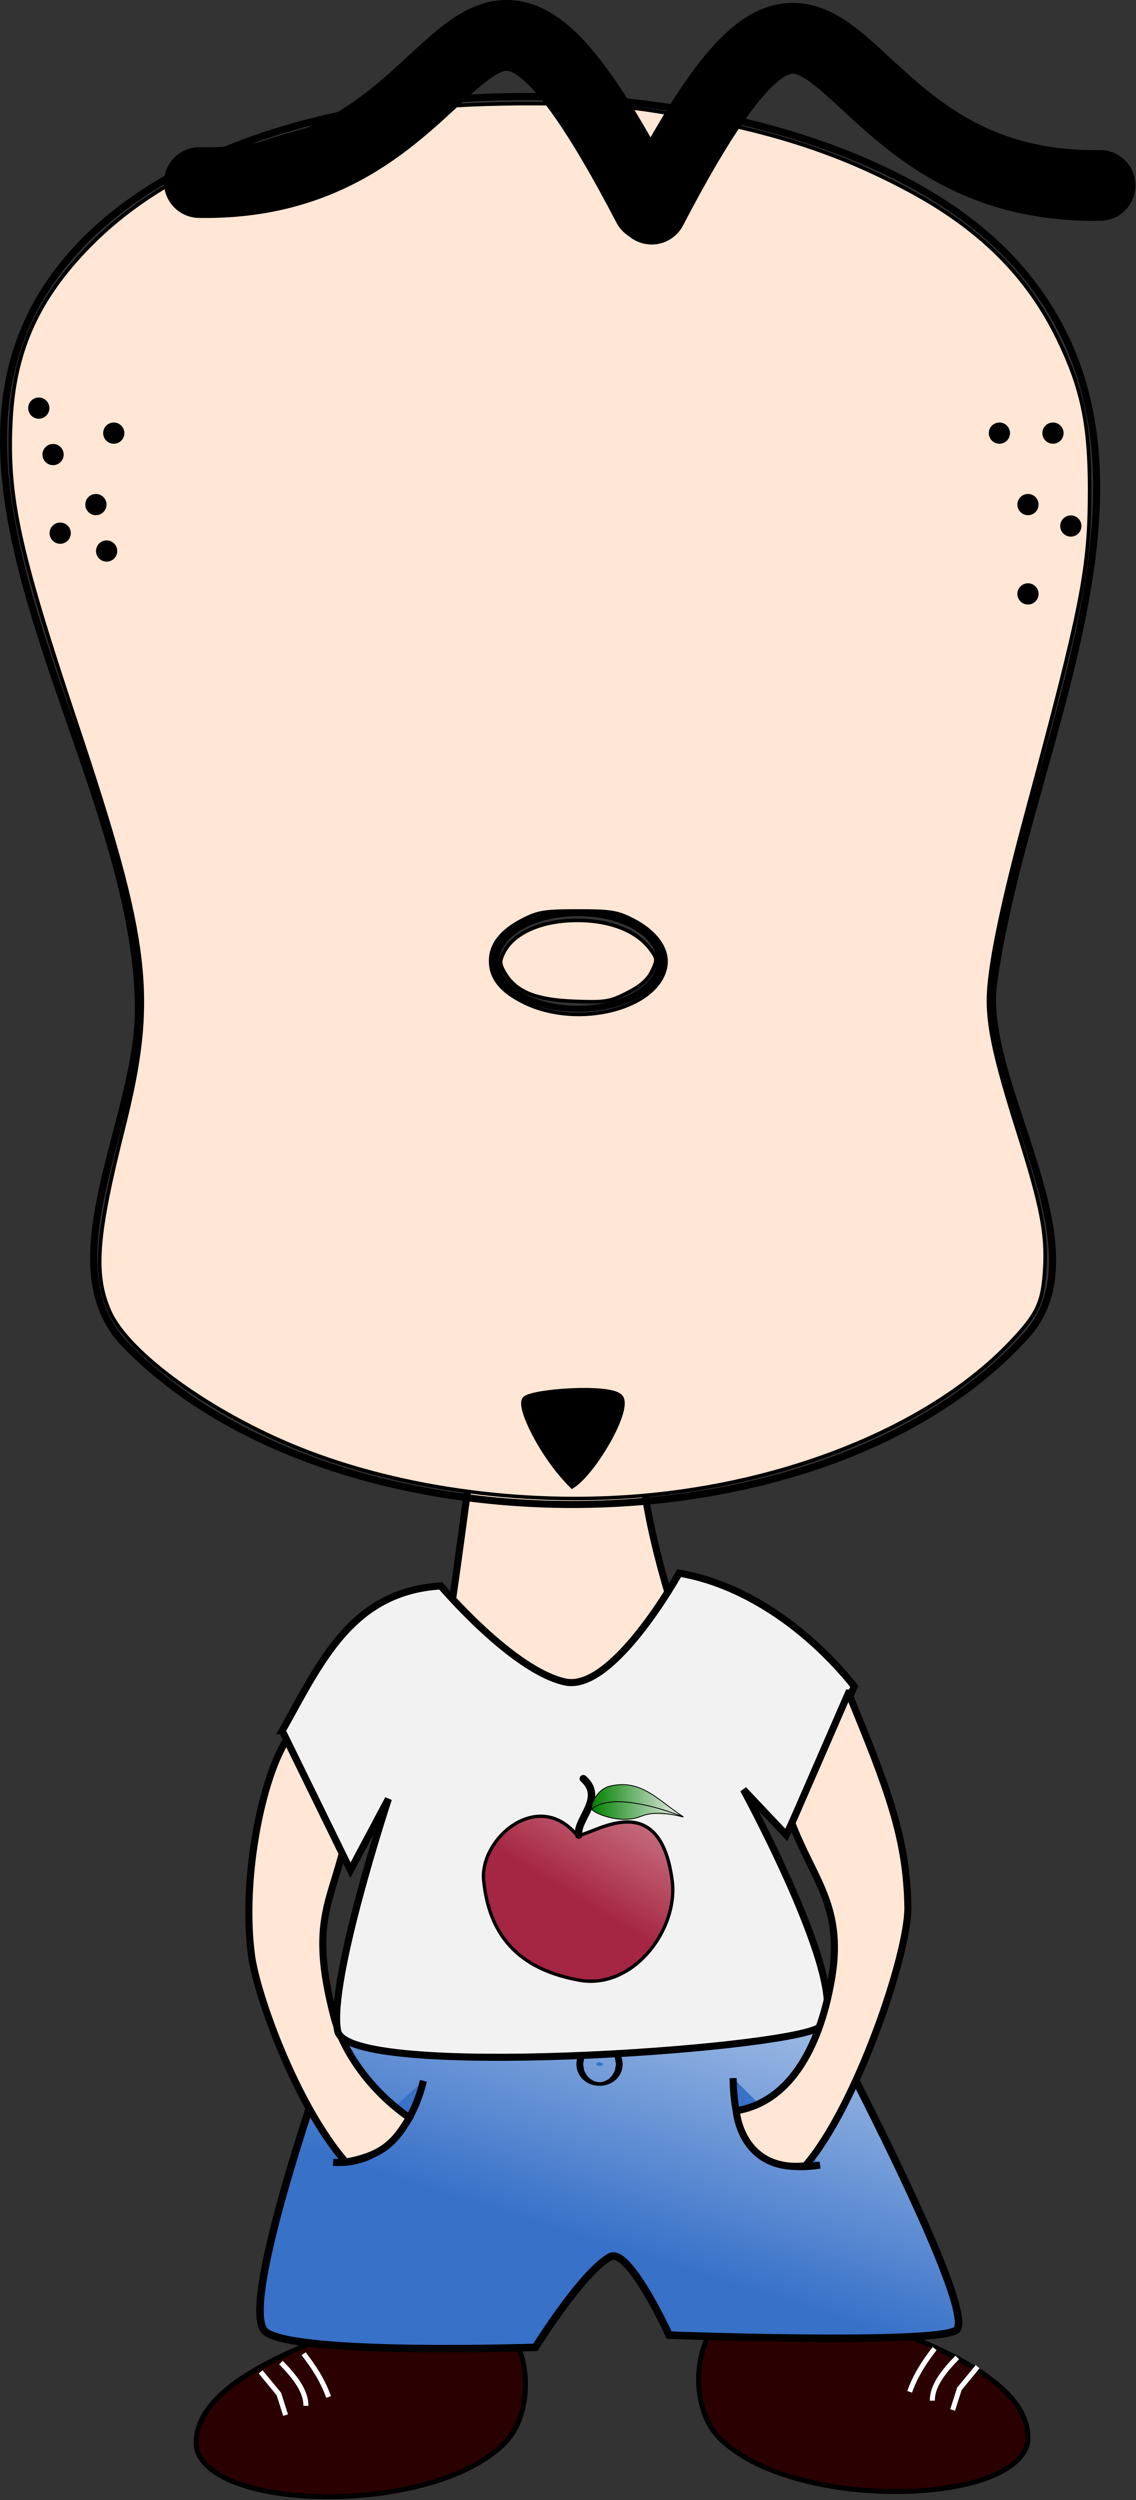 <?xml version="1.0" encoding="UTF-8" standalone="no"?>
<!-- Created with Inkscape (http://www.inkscape.org/) -->

<svg
   xmlns:dc="http://purl.org/dc/elements/1.1/"
   xmlns:cc="http://creativecommons.org/ns#"
   xmlns:rdf="http://www.w3.org/1999/02/22-rdf-syntax-ns#"
   xmlns:svg="http://www.w3.org/2000/svg"
   xmlns="http://www.w3.org/2000/svg"
   xmlns:xlink="http://www.w3.org/1999/xlink"
   xmlns:sodipodi="http://sodipodi.sourceforge.net/DTD/sodipodi-0.dtd"
   xmlns:inkscape="http://www.inkscape.org/namespaces/inkscape"
   version="1.1"
   width="77.282"
   height="170"
   id="svg2"
   inkscape:version="0.47 r22583"
   sodipodi:docname="Pepo_Der.svg">
  <rect width="100%" height="100%" fill="#333333" stroke="none"/>
  <sodipodi:namedview
     pagecolor="#ffffff"
     bordercolor="#666666"
     borderopacity="1"
     objecttolerance="10"
     gridtolerance="10"
     guidetolerance="10"
     inkscape:pageopacity="0"
     inkscape:pageshadow="2"
     inkscape:window-width="1517"
     inkscape:window-height="913"
     id="namedview12"
     showgrid="false"
     inkscape:zoom="2.2999564"
     inkscape:cx="-77.245189"
     inkscape:cy="57.71658"
     inkscape:window-x="382"
     inkscape:window-y="72"
     inkscape:window-maximized="0"
     inkscape:current-layer="svg2" />
  <defs
     id="defs4">
    <linearGradient
       inkscape:collect="always"
       id="linearGradient4725">
      <stop
         style="stop-color:#3771c8;stop-opacity:1;"
         offset="0"
         id="stop4727" />
      <stop
         style="stop-color:#3771c8;stop-opacity:0;"
         offset="1"
         id="stop4729" />
    </linearGradient>
    <linearGradient
       inkscape:collect="always"
       id="linearGradient4717">
      <stop
         style="stop-color:#008000;stop-opacity:1;"
         offset="0"
         id="stop4719" />
      <stop
         style="stop-color:#008000;stop-opacity:0;"
         offset="1"
         id="stop4721" />
    </linearGradient>
    <linearGradient
       inkscape:collect="always"
       id="linearGradient4709">
      <stop
         style="stop-color:#a52642;stop-opacity:1"
         offset="0"
         id="stop4711" />
      <stop
         style="stop-color:#c83753;stop-opacity:0;"
         offset="1"
         id="stop4713" />
    </linearGradient>
    <linearGradient
       id="linearGradient4701">
      <stop
         style="stop-color:#000000;stop-opacity:1;"
         offset="0"
         id="stop4703" />
      <stop
         style="stop-color:#000000;stop-opacity:0;"
         offset="1"
         id="stop4705" />
    </linearGradient>
    <inkscape:perspective
       sodipodi:type="inkscape:persp3d"
       inkscape:vp_x="0 : 9.0695848 : 1"
       inkscape:vp_y="0 : 1000 : 0"
       inkscape:vp_z="39.943302 : 9.0695848 : 1"
       inkscape:persp3d-origin="19.971651 : 6.0463899 : 1"
       id="perspective16" />
    <inkscape:path-effect
       effect="spiro"
       id="path-effect3592"
       is_visible="true" />
    <inkscape:perspective
       sodipodi:type="inkscape:persp3d"
       inkscape:vp_x="0 : 0.5 : 1"
       inkscape:vp_y="0 : 1000 : 0"
       inkscape:vp_z="1 : 0.5 : 1"
       inkscape:persp3d-origin="0.5 : 0.33333333 : 1"
       id="perspective4543" />
    <inkscape:perspective
       sodipodi:type="inkscape:persp3d"
       inkscape:vp_x="0 : 0.5 : 1"
       inkscape:vp_y="0 : 1000 : 0"
       inkscape:vp_z="1 : 0.5 : 1"
       inkscape:persp3d-origin="0.5 : 0.33333333 : 1"
       id="perspective4500" />
    <inkscape:perspective
       sodipodi:type="inkscape:persp3d"
       inkscape:vp_x="0 : 500 : 1"
       inkscape:vp_y="0 : 1000 : 0"
       inkscape:vp_z="562.5 : 500 : 1"
       inkscape:persp3d-origin="281.25 : 333.33333 : 1"
       id="perspective4371" />
    <clipPath
       id="clip1">
      <path
         d="m 70,45 287,0 0,212 -287,0 z m 0,0"
         id="path4254" />
    </clipPath>
    <inkscape:perspective
       sodipodi:type="inkscape:persp3d"
       inkscape:vp_x="0 : 0.5 : 1"
       inkscape:vp_y="0 : 1000 : 0"
       inkscape:vp_z="1 : 0.5 : 1"
       inkscape:persp3d-origin="0.5 : 0.33333333 : 1"
       id="perspective4065" />
    <inkscape:perspective
       sodipodi:type="inkscape:persp3d"
       inkscape:vp_x="0 : 0.5 : 1"
       inkscape:vp_y="0 : 1000 : 0"
       inkscape:vp_z="1 : 0.5 : 1"
       inkscape:persp3d-origin="0.5 : 0.33333333 : 1"
       id="perspective3628" />
    <inkscape:perspective
       sodipodi:type="inkscape:persp3d"
       inkscape:vp_x="0 : 0.5 : 1"
       inkscape:vp_y="0 : 1000 : 0"
       inkscape:vp_z="1 : 0.5 : 1"
       inkscape:persp3d-origin="0.5 : 0.33333333 : 1"
       id="perspective3602" />
    <inkscape:perspective
       id="perspective10"
       inkscape:persp3d-origin="372.04724 : 350.78739 : 1"
       inkscape:vp_z="744.09448 : 526.18109 : 1"
       inkscape:vp_y="0 : 1000 : 0"
       inkscape:vp_x="0 : 526.18109 : 1"
       sodipodi:type="inkscape:persp3d" />
    <inkscape:path-effect
       id="path-effect3592-8"
       effect="spiro"
       is_visible="true" />
    <inkscape:perspective
       id="perspective3233"
       inkscape:persp3d-origin="14.428618 : 5.006724 : 1"
       inkscape:vp_z="28.857237 : 7.5100861 : 1"
       inkscape:vp_y="0 : 1000 : 0"
       inkscape:vp_x="0 : 7.5100861 : 1"
       sodipodi:type="inkscape:persp3d" />
    <inkscape:perspective
       id="perspective3328"
       inkscape:persp3d-origin="0.5 : 0.33333333 : 1"
       inkscape:vp_z="1 : 0.5 : 1"
       inkscape:vp_y="0 : 1000 : 0"
       inkscape:vp_x="0 : 0.5 : 1"
       sodipodi:type="inkscape:persp3d" />
    <inkscape:perspective
       id="perspective3359"
       inkscape:persp3d-origin="0.5 : 0.33333333 : 1"
       inkscape:vp_z="1 : 0.5 : 1"
       inkscape:vp_y="0 : 1000 : 0"
       inkscape:vp_x="0 : 0.5 : 1"
       sodipodi:type="inkscape:persp3d" />
    <inkscape:perspective
       id="perspective3421"
       inkscape:persp3d-origin="0.5 : 0.33333333 : 1"
       inkscape:vp_z="1 : 0.5 : 1"
       inkscape:vp_y="0 : 1000 : 0"
       inkscape:vp_x="0 : 0.5 : 1"
       sodipodi:type="inkscape:persp3d" />
    <inkscape:path-effect
       id="path-effect3592-6"
       effect="spiro"
       is_visible="true" />
    <inkscape:perspective
       id="perspective4424"
       inkscape:persp3d-origin="19.971651 : 6.0463899 : 1"
       inkscape:vp_z="39.943302 : 9.0695848 : 1"
       inkscape:vp_y="0 : 1000 : 0"
       inkscape:vp_x="0 : 9.0695848 : 1"
       sodipodi:type="inkscape:persp3d" />
    <inkscape:path-effect
       id="path-effect3592-5"
       effect="spiro"
       is_visible="true" />
    <inkscape:perspective
       id="perspective4620"
       inkscape:persp3d-origin="19.971651 : 6.0463899 : 1"
       inkscape:vp_z="39.943302 : 9.0695848 : 1"
       inkscape:vp_y="0 : 1000 : 0"
       inkscape:vp_x="0 : 9.0695848 : 1"
       sodipodi:type="inkscape:persp3d" />
    <inkscape:path-effect
       id="path-effect3592-9"
       effect="spiro"
       is_visible="true" />
    <inkscape:perspective
       id="perspective4643"
       inkscape:persp3d-origin="14.428618 : 5.006724 : 1"
       inkscape:vp_z="28.857237 : 7.5100861 : 1"
       inkscape:vp_y="0 : 1000 : 0"
       inkscape:vp_x="0 : 7.5100861 : 1"
       sodipodi:type="inkscape:persp3d" />
    <inkscape:path-effect
       id="path-effect3592-93"
       effect="spiro"
       is_visible="true" />
    <inkscape:perspective
       id="perspective4664"
       inkscape:persp3d-origin="19.971651 : 6.0463899 : 1"
       inkscape:vp_z="39.943302 : 9.0695848 : 1"
       inkscape:vp_y="0 : 1000 : 0"
       inkscape:vp_x="0 : 9.0695848 : 1"
       sodipodi:type="inkscape:persp3d" />
    <inkscape:perspective
       id="perspective4683"
       inkscape:persp3d-origin="0.5 : 0.33333333 : 1"
       inkscape:vp_z="1 : 0.5 : 1"
       inkscape:vp_y="0 : 1000 : 0"
       inkscape:vp_x="0 : 0.5 : 1"
       sodipodi:type="inkscape:persp3d" />
    <linearGradient
       inkscape:collect="always"
       xlink:href="#linearGradient4709"
       id="linearGradient4715"
       x1="270.586"
       y1="265.47"
       x2="290.055"
       y2="233.391"
       gradientUnits="userSpaceOnUse" />
    <linearGradient
       inkscape:collect="always"
       xlink:href="#linearGradient4717"
       id="linearGradient4723"
       x1="272.149"
       y1="253.796"
       x2="283.331"
       y2="253.796"
       gradientUnits="userSpaceOnUse" />
    <linearGradient
       inkscape:collect="always"
       xlink:href="#linearGradient4725"
       id="linearGradient4731"
       x1="272.515"
       y1="320.419"
       x2="295.324"
       y2="248.234"
       gradientUnits="userSpaceOnUse" />
    <inkscape:perspective
       id="perspective4741"
       inkscape:persp3d-origin="0.5 : 0.33333333 : 1"
       inkscape:vp_z="1 : 0.5 : 1"
       inkscape:vp_y="0 : 1000 : 0"
       inkscape:vp_x="0 : 0.5 : 1"
       sodipodi:type="inkscape:persp3d" />
    <linearGradient
       inkscape:collect="always"
       xlink:href="#linearGradient4701-6"
       id="linearGradient4707-6"
       x1="245.657"
       y1="342.611"
       x2="245.657"
       y2="295.436"
       gradientUnits="userSpaceOnUse"
       gradientTransform="translate(0.435,-4.783)" />
    <linearGradient
       id="linearGradient4701-6">
      <stop
         style="stop-color:#000000;stop-opacity:1;"
         offset="0"
         id="stop4703-5" />
      <stop
         style="stop-color:#000000;stop-opacity:0;"
         offset="1"
         id="stop4705-1" />
    </linearGradient>
    <inkscape:perspective
       id="perspective4801"
       inkscape:persp3d-origin="0.5 : 0.33333333 : 1"
       inkscape:vp_z="1 : 0.5 : 1"
       inkscape:vp_y="0 : 1000 : 0"
       inkscape:vp_x="0 : 0.5 : 1"
       sodipodi:type="inkscape:persp3d" />
    <inkscape:perspective
       id="perspective4833"
       inkscape:persp3d-origin="0.5 : 0.33333333 : 1"
       inkscape:vp_z="1 : 0.5 : 1"
       inkscape:vp_y="0 : 1000 : 0"
       inkscape:vp_x="0 : 0.5 : 1"
       sodipodi:type="inkscape:persp3d" />
    <inkscape:perspective
       id="perspective4855"
       inkscape:persp3d-origin="0.5 : 0.33333333 : 1"
       inkscape:vp_z="1 : 0.5 : 1"
       inkscape:vp_y="0 : 1000 : 0"
       inkscape:vp_x="0 : 0.5 : 1"
       sodipodi:type="inkscape:persp3d" />
    <inkscape:perspective
       id="perspective4883"
       inkscape:persp3d-origin="0.5 : 0.33333333 : 1"
       inkscape:vp_z="1 : 0.5 : 1"
       inkscape:vp_y="0 : 1000 : 0"
       inkscape:vp_x="0 : 0.5 : 1"
       sodipodi:type="inkscape:persp3d" />
    <linearGradient
       inkscape:collect="always"
       xlink:href="#linearGradient4725"
       id="linearGradient4956"
       gradientUnits="userSpaceOnUse"
       x1="272.515"
       y1="320.419"
       x2="295.324"
       y2="248.234" />
    <linearGradient
       inkscape:collect="always"
       xlink:href="#linearGradient4709"
       id="linearGradient4958"
       gradientUnits="userSpaceOnUse"
       x1="270.586"
       y1="265.47"
       x2="290.055"
       y2="233.391" />
    <linearGradient
       inkscape:collect="always"
       xlink:href="#linearGradient4717"
       id="linearGradient4960"
       gradientUnits="userSpaceOnUse"
       x1="272.149"
       y1="253.796"
       x2="283.331"
       y2="253.796" />
    <inkscape:perspective
       id="perspective2961"
       inkscape:persp3d-origin="0.5 : 0.33333333 : 1"
       inkscape:vp_z="1 : 0.5 : 1"
       inkscape:vp_y="0 : 1000 : 0"
       inkscape:vp_x="0 : 0.5 : 1"
       sodipodi:type="inkscape:persp3d" />
  </defs>
  <g
     id="g2918"
     transform="matrix(0.481,0,0,0.481,-1.8271619e-6,3.1964285e-7)">
    <g
       transform="matrix(-0.709,0,0,0.709,198.209,116.724)"
       id="g4869-9">
      <path
         style="fill:#2b0000;stroke:#000000;stroke-width:1px;stroke-linecap:butt;stroke-linejoin:miter;stroke-opacity:1"
         d="m 101.954,299.701 c -11.035,4.288 -28.413,11.501 -27.392,22.609 2.497,12.822 47.33,13.732 61.635,-1.019 5.414,-5.583 5.347,-18.013 -0.329,-23.33 -14.103,-12.042 -23.363,-2.361 -33.914,1.739 z"
         id="path4815-8"
         sodipodi:nodetypes="ccccc" />
      <path
         style="fill:none;stroke:#ffffff;stroke-width:1px;stroke-linecap:butt;stroke-linejoin:miter;stroke-opacity:1"
         d="m 84.547,307.256 3.636,4.415 1.342,4.207"
         id="path4817-2"
         sodipodi:nodetypes="ccc" />
      <path
         style="fill:none;stroke:#ffffff;stroke-width:1px;stroke-linecap:butt;stroke-linejoin:miter;stroke-opacity:1"
         d="m 88.596,305.401 c 2.833,2.874 5.022,5.748 4.978,8.622"
         id="path4817-3-1"
         sodipodi:nodetypes="cc" />
      <path
         style="fill:none;stroke:#ffffff;stroke-width:1px;stroke-linecap:butt;stroke-linejoin:miter;stroke-opacity:1"
         d="m 93.126,303.636 c 1.869,2.455 3.68,5.025 4.978,8.622"
         id="path4817-3-9-2"
         sodipodi:nodetypes="cc" />
    </g>
    <g
       transform="matrix(0.709,0,0,0.709,-23.079,117.454)"
       id="g4869">
      <path
         style="fill:#2b0000;stroke:#000000;stroke-width:1px;stroke-linecap:butt;stroke-linejoin:miter;stroke-opacity:1"
         d="m 99.132,299.701 c -11.035,4.288 -28.413,11.501 -27.392,22.609 2.497,12.822 47.33,13.732 61.635,-1.019 5.414,-5.583 5.347,-18.013 -0.329,-23.33 -14.103,-12.042 -23.363,-2.361 -33.914,1.739 z"
         id="path4815"
         sodipodi:nodetypes="ccccc" />
      <path
         style="fill:none;stroke:#ffffff;stroke-width:1px;stroke-linecap:butt;stroke-linejoin:miter;stroke-opacity:1"
         d="m 84.547,307.256 3.636,4.415 1.342,4.207"
         id="path4817"
         sodipodi:nodetypes="ccc" />
      <path
         style="fill:none;stroke:#ffffff;stroke-width:1px;stroke-linecap:butt;stroke-linejoin:miter;stroke-opacity:1"
         d="m 88.596,305.401 c 2.833,2.874 5.022,5.748 4.978,8.622"
         id="path4817-3"
         sodipodi:nodetypes="cc" />
      <path
         style="fill:none;stroke:#ffffff;stroke-width:1px;stroke-linecap:butt;stroke-linejoin:miter;stroke-opacity:1"
         d="m 93.126,303.636 c 1.869,2.455 3.68,5.025 4.978,8.622"
         id="path4817-3-9"
         sodipodi:nodetypes="cc" />
    </g>
    <path
       sodipodi:nodetypes="ccccc"
       d="M 99.699,240.596 61.338,239.822 c 2.224,-8.393 3.414,-19.424 4.935,-30.079 l 24.685,-0.366 c 1.417,10.75 5.465,22.289 8.741,31.22 z"
       style="fill:#ffe6d5;stroke:#000000;stroke-width:1px;stroke-linecap:butt;stroke-linejoin:miter;stroke-opacity:1"
       id="path3410" />
    <g
       transform="matrix(-1,0,0,1,329.238,-373.931)"
       inkscape:label="Capa 1"
       id="layer1-1">
      <path
         style="fill:#ffe6d5;fill-opacity:1;stroke:#000000;stroke-width:0.505;stroke-linecap:round;stroke-miterlimit:4;stroke-opacity:1;stroke-dasharray:none"
         d="m 236.916,585.222 c -20.754,-2.11 -39.8,-10.205 -50.568,-21.495 -3.881,-4.068 -4.619,-5.669 -4.887,-10.593 -0.266,-4.876 0.521,-8.867 3.767,-19.113 3.145,-9.925 4.204,-14.613 4.208,-18.624 0.005,-4.404 -1.762,-13.134 -5.353,-26.459 -7.962,-29.543 -8.955,-34.624 -8.955,-45.83 -3.2e-4,-9.171 1.075,-14.304 4.456,-21.27 4.32,-8.901 11.061,-15.606 21.096,-20.985 10.759,-5.767 21.051,-8.943 36.742,-11.338 8.779,-1.34 27.282,-1.23 36.234,0.214 20.317,3.278 34.268,9.631 43.93,20.005 6.58,7.065 9.636,14.185 10.109,23.558 0.549,10.872 -1.041,18.235 -9.251,42.841 -10.426,31.246 -11.301,38.819 -6.632,57.384 3.807,15.138 4.21,20.601 1.903,25.816 -2.61,5.899 -14.33,14.371 -26.796,19.369 -14.577,5.844 -33.01,8.247 -50.003,6.52 l 0,0 z m 18.16,-69.554 c 3.251,-1.585 4.77,-3.46 4.77,-5.889 0,-2.321 -1.503,-4.245 -4.534,-5.805 -2.168,-1.116 -3.092,-1.266 -7.79,-1.266 -4.728,0 -5.614,0.146 -7.842,1.293 -3.214,1.654 -4.969,4.131 -4.593,6.482 0.957,5.995 12.296,8.936 19.989,5.185 l 0,0 z"
         id="path3729" />
      <path
         sodipodi:type="arc"
         style="fill:none;stroke:#000000;stroke-width:1;stroke-linecap:round;stroke-miterlimit:4;stroke-opacity:1;stroke-dasharray:none"
         id="path2818"
         sodipodi:cx="241.07143"
         sodipodi:cy="503.96933"
         sodipodi:rx="8.9285717"
         sodipodi:ry="8.0357141"
         d="m 250,503.969 c 0,4.438 -3.997,8.036 -8.929,8.036 -4.931,0 -8.929,-3.598 -8.929,-8.036 0,-4.438 3.997,-8.036 8.929,-8.036 4.931,0 8.929,3.598 8.929,8.036 z"
         transform="matrix(1.317,0,0,0.841,-70.005,85.936)" />
      <path
         style="fill:#ffe6d5;fill-opacity:1;stroke:#000000;stroke-width:0.505;stroke-linecap:round;stroke-miterlimit:4;stroke-opacity:1;stroke-dasharray:none"
         d="m 240.539,514.295 c -1.878,-0.951 -2.937,-1.879 -3.505,-3.07 -0.771,-1.616 -0.76,-1.781 0.21,-3.092 1.728,-2.337 4.952,-3.792 8.968,-4.047 5.632,-0.358 10.319,1.457 11.819,4.576 0.565,1.176 0.536,1.58 -0.207,2.838 -1.553,2.629 -4.379,3.777 -9.796,3.98 -4.402,0.164 -5.02,0.067 -7.489,-1.184 l 0,0 z"
         id="path3731" />
      <path
         sodipodi:type="arc"
         id="path3773"
         style="fill:#000000;stroke:none"
         sodipodi:cx="180.31223"
         sodipodi:cy="435.15897"
         sodipodi:rx="1.5"
         sodipodi:ry="1.5"
         d="m 181.812,435.159 c 0,0.828 -0.672,1.5 -1.5,1.5 -0.828,0 -1.5,-0.672 -1.5,-1.5 0,-0.828 0.672,-1.5 1.5,-1.5 0.828,0 1.5,0.672 1.5,1.5 z" />
      <path
         sodipodi:type="arc"
         id="path3775"
         style="fill:#000000;stroke:none"
         sodipodi:cx="183.84776"
         sodipodi:cy="445.2605"
         sodipodi:rx="1.5"
         sodipodi:ry="1.5"
         d="m 185.348,445.26 c 0,0.828 -0.672,1.5 -1.5,1.5 -0.828,0 -1.5,-0.672 -1.5,-1.5 0,-0.828 0.672,-1.5 1.5,-1.5 0.828,0 1.5,0.672 1.5,1.5 z" />
      <path
         sodipodi:type="arc"
         id="path3777"
         style="fill:#000000;stroke:none"
         sodipodi:cx="187.88837"
         sodipodi:cy="435.15897"
         sodipodi:rx="1.5"
         sodipodi:ry="1.5"
         d="m 189.388,435.159 c 0,0.828 -0.672,1.5 -1.5,1.5 -0.828,0 -1.5,-0.672 -1.5,-1.5 0,-0.828 0.672,-1.5 1.5,-1.5 0.828,0 1.5,0.672 1.5,1.5 z" />
      <path
         sodipodi:type="arc"
         id="path3779-7"
         style="fill:#000000;stroke:none"
         sodipodi:cx="183.84776"
         sodipodi:cy="457.88742"
         sodipodi:rx="1.5"
         sodipodi:ry="1.5"
         d="m 185.348,457.887 c 0,0.828 -0.672,1.5 -1.5,1.5 -0.828,0 -1.5,-0.672 -1.5,-1.5 0,-0.828 0.672,-1.5 1.5,-1.5 0.828,0 1.5,0.672 1.5,1.5 z" />
      <path
         sodipodi:type="arc"
         id="path3781"
         style="fill:#000000;stroke:none"
         sodipodi:cx="177.78685"
         sodipodi:cy="448.29095"
         sodipodi:rx="1.5"
         sodipodi:ry="1.5"
         d="m 179.287,448.291 c 0,0.828 -0.672,1.5 -1.5,1.5 -0.828,0 -1.5,-0.672 -1.5,-1.5 0,-0.828 0.672,-1.5 1.5,-1.5 0.828,0 1.5,0.672 1.5,1.5 z" />
      <path
         sodipodi:type="arc"
         id="path3783"
         style="fill:#000000;stroke:none"
         sodipodi:cx="323.75388"
         sodipodi:cy="431.62344"
         sodipodi:rx="1.5"
         sodipodi:ry="1.5"
         d="m 325.254,431.623 c 0,0.828 -0.672,1.5 -1.5,1.5 -0.828,0 -1.5,-0.672 -1.5,-1.5 0,-0.828 0.672,-1.5 1.5,-1.5 0.828,0 1.5,0.672 1.5,1.5 z" />
      <path
         sodipodi:type="arc"
         id="path3785"
         style="fill:#000000;stroke:none"
         sodipodi:cx="313.14728"
         sodipodi:cy="435.15897"
         sodipodi:rx="1.5"
         sodipodi:ry="1.5"
         d="m 314.647,435.159 c 0,0.828 -0.672,1.5 -1.5,1.5 -0.828,0 -1.5,-0.672 -1.5,-1.5 0,-0.828 0.672,-1.5 1.5,-1.5 0.828,0 1.5,0.672 1.5,1.5 z" />
      <path
         sodipodi:type="arc"
         id="path3787"
         style="fill:#000000;stroke:none"
         sodipodi:cx="314.15744"
         sodipodi:cy="451.82648"
         sodipodi:rx="1.5"
         sodipodi:ry="1.5"
         d="m 315.657,451.826 c 0,0.828 -0.672,1.5 -1.5,1.5 -0.828,0 -1.5,-0.672 -1.5,-1.5 0,-0.828 0.672,-1.5 1.5,-1.5 0.828,0 1.5,0.672 1.5,1.5 z" />
      <path
         sodipodi:type="arc"
         id="path3789"
         style="fill:#000000;stroke:none"
         sodipodi:cx="315.67267"
         sodipodi:cy="445.2605"
         sodipodi:rx="1.5"
         sodipodi:ry="1.5"
         d="m 317.173,445.26 c 0,0.828 -0.672,1.5 -1.5,1.5 -0.828,0 -1.5,-0.672 -1.5,-1.5 0,-0.828 0.672,-1.5 1.5,-1.5 0.828,0 1.5,0.672 1.5,1.5 z" />
      <path
         sodipodi:type="arc"
         id="path3791"
         style="fill:#000000;stroke:none"
         sodipodi:cx="321.73358"
         sodipodi:cy="438.18942"
         sodipodi:rx="1.5"
         sodipodi:ry="1.5"
         d="m 323.234,438.189 c 0,0.828 -0.672,1.5 -1.5,1.5 -0.828,0 -1.5,-0.672 -1.5,-1.5 0,-0.828 0.672,-1.5 1.5,-1.5 0.828,0 1.5,0.672 1.5,1.5 z" />
      <path
         sodipodi:type="arc"
         id="path3793"
         style="fill:#000000;stroke:none"
         sodipodi:cx="320.72342"
         sodipodi:cy="449.30112"
         sodipodi:rx="1.5"
         sodipodi:ry="1.5"
         d="m 322.223,449.301 c 0,0.828 -0.672,1.5 -1.5,1.5 -0.828,0 -1.5,-0.672 -1.5,-1.5 0,-0.828 0.672,-1.5 1.5,-1.5 0.828,0 1.5,0.672 1.5,1.5 z" />
      <g
         id="g4079"
         style="stroke-width:10;stroke-miterlimit:4;stroke-dasharray:none">
        <path
           sodipodi:nodetypes="cc"
           id="path3865"
           d="m 173.645,400.146 c 41.587,0.686 35.924,-49.347 63.425,3.351"
           style="fill:none;stroke:#000000;stroke-width:10;stroke-linecap:round;stroke-linejoin:round;stroke-miterlimit:4;stroke-opacity:1;stroke-dasharray:none;marker-start:none" />
        <path
           sodipodi:nodetypes="cc"
           id="path3865-0"
           d="m 301.042,399.741 c -41.587,0.686 -35.924,-49.347 -63.425,3.351"
           style="fill:none;stroke:#000000;stroke-width:10;stroke-linecap:round;stroke-linejoin:round;stroke-miterlimit:4;stroke-opacity:1;stroke-dasharray:none;marker-start:none" />
      </g>
      <g
         id="surface13967"
         transform="matrix(1.25,0,0,1.25,-950.849,174.314)">
        <g
           id="g4261"
           clip-rule="nonzero"
           clip-path="url(#clip1)" />
      </g>
    </g>
    <g
       style="fill:#ffffff;fill-opacity:1;stroke:none"
       transform="translate(-190.067,-4.354)"
       id="g3391-1">
      <path
         style="fill:#ffffff;fill-opacity:1;stroke:none"
         d="m 237.585,290.942 c 0,0 -14.262,39.29 -9.915,42.593 4.363,3.316 38.135,2.174 38.135,2.174 0,0 6.464,-10.445 10.523,-12.785 2.64,-1.522 8.391,11.061 8.391,11.061 0,0 37.049,1.355 40.525,-0.652 3.657,-2.112 -18.871,-44.492 -18.871,-44.492 l -68.788,2.102 z"
         id="path3381-0"
         sodipodi:nodetypes="cscsczcc" />
      <path
         style="fill:#ffffff;fill-opacity:1;stroke:none"
         d="m 249.952,298.032 c -1.618,6.925 -6.241,11.955 -12.759,11.529"
         id="path3385-6"
         sodipodi:nodetypes="cc" />
      <path
         style="fill:#ffffff;fill-opacity:1;stroke:none"
         d="m 293.762,297.648 c 0.107,10.309 4.822,13.45 12.298,12.298"
         id="path3387-1"
         sodipodi:nodetypes="cc" />
      <path
         sodipodi:type="arc"
         style="fill:#ffffff;fill-opacity:1;stroke:none"
         id="path3389-5"
         sodipodi:cx="270.93463"
         sodipodi:cy="293.88193"
         sodipodi:rx="0.84546977"
         sodipodi:ry="0.46116534"
         d="m 271.78,293.882 c 0,0.255 -0.379,0.461 -0.845,0.461 -0.467,0 -0.845,-0.206 -0.845,-0.461 0,-0.255 0.379,-0.461 0.845,-0.461 0.467,0 0.845,0.206 0.845,0.461 z"
         transform="matrix(0.56,0,0,0.56,123.147,131.111)" />
    </g>
    <g
       style="fill:#3771c8"
       transform="translate(-190.075,-3.882)"
       id="g3391">
      <path
         style="fill:url(#linearGradient4956);fill-opacity:1;stroke:#000000;stroke-width:1.062px;stroke-linecap:butt;stroke-linejoin:miter;stroke-opacity:1"
         d="m 237.585,290.942 c 0,0 -14.262,39.29 -9.915,42.593 4.363,3.316 38.135,2.174 38.135,2.174 0,0 6.464,-10.445 10.523,-12.785 2.64,-1.522 8.391,11.061 8.391,11.061 0,0 37.049,1.355 40.525,-0.652 3.657,-2.112 -18.871,-44.492 -18.871,-44.492 l -68.788,2.102 z"
         id="path3381"
         sodipodi:nodetypes="cscsczcc" />
      <path
         style="fill:#3771c8;stroke:#000000;stroke-width:1px;stroke-linecap:butt;stroke-linejoin:miter;stroke-opacity:1"
         d="m 249.952,298.032 c -1.618,6.925 -6.241,11.955 -12.759,11.529"
         id="path3385"
         sodipodi:nodetypes="cc" />
      <path
         style="fill:#3771c8;stroke:#000000;stroke-width:1px;stroke-linecap:butt;stroke-linejoin:miter;stroke-opacity:1"
         d="m 293.762,297.648 c 0.107,10.309 4.822,13.45 12.298,12.298"
         id="path3387"
         sodipodi:nodetypes="cc" />
      <path
         sodipodi:type="arc"
         style="fill:#3771c8;fill-opacity:1;stroke:#000000;stroke-width:10;stroke-linecap:round;stroke-linejoin:round;stroke-miterlimit:4;stroke-opacity:1;stroke-dasharray:none"
         id="path3389"
         sodipodi:cx="270.93463"
         sodipodi:cy="293.88193"
         sodipodi:rx="0.84546977"
         sodipodi:ry="0.46116534"
         d="m 271.78,293.882 c 0,0.255 -0.379,0.461 -0.845,0.461 -0.467,0 -0.845,-0.206 -0.845,-0.461 0,-0.255 0.379,-0.461 0.845,-0.461 0.467,0 0.845,0.206 0.845,0.461 z"
         transform="matrix(0.56,0,0,0.56,123.147,131.111)" />
    </g>
    <path
       sodipodi:nodetypes="csccscc"
       id="path3406"
       d="m 41.264,244.932 c -3.962,4.748 -7.21,20.36 -5.681,31.565 0.753,5.521 6.266,21.026 13.307,29.14 5.666,-0.993 7.156,-3.243 9.013,-6.262 -6.063,-4.233 -9.547,-9.966 -10.67,-14.284 -3.625,-13.933 -0.15,-16.23 1.833,-25.864 l -7.802,-14.294 z"
       style="fill:#ffe6d5;stroke:#000000;stroke-width:1px;stroke-linecap:butt;stroke-linejoin:miter;stroke-opacity:1" />
    <path
       sodipodi:nodetypes="ccsccccszccc"
       id="path3379"
       d="m 39.915,244.669 c 5.398,-9.629 9.781,-19.712 22.433,-20.475 0,0 10.116,11.961 17.587,13.575 6.803,1.469 16.118,-15.382 16.118,-15.382 8.412,1.4 17.519,7.006 24.784,16.001 l -9.623,21.009 -6.061,-6.41 c 0,0 16.483,30.258 10.615,33.665 -5.437,3.158 -66.618,7.329 -68.007,0.466 -1.389,-6.864 7.174,-32.827 7.174,-32.827 l -5.37,10.093 -9.649,-19.715 z"
       style="fill:#f2f2f2;stroke:#000000;stroke-width:1px;stroke-linecap:butt;stroke-linejoin:miter;stroke-opacity:1" />
    <path
       sodipodi:nodetypes="csccscc"
       id="path3406-6"
       d="m 120,239.33 c 5.537,13.433 8.245,20.434 8.403,30.246 0.106,6.596 -7.31,28.326 -14.507,36.595 -6.808,0.717 -9.337,-4.118 -9.774,-7.784 8.061,-1.313 12.096,-9.931 13.558,-19.082 1.582,-9.899 -2.776,-13.857 -5.683,-21.589 l 8.002,-18.386 z"
       style="fill:#ffe6d5;stroke:#000000;stroke-width:1px;stroke-linecap:butt;stroke-linejoin:miter;stroke-opacity:1" />
    <g
       transform="matrix(1.172,0,0,1.172,-235.36,-42.718)"
       id="g4231">
      <path
         style="fill:url(#linearGradient4958);fill-opacity:1;stroke:#000000;stroke-width:0.4;stroke-linecap:round;stroke-linejoin:round;stroke-miterlimit:4;stroke-opacity:1;stroke-dasharray:none"
         d="m 270.37,257.719 c -4.672,-5.525 -11.691,0.508 -11.183,5.562 0.746,7.412 5.064,10.836 11.529,12.011 6.494,1.18 11.993,-6.118 11.221,-12.011 -1.614,-12.323 -10.735,-4.578 -11.567,-5.562 z"
         id="path3446"
         sodipodi:nodetypes="cszss" />
      <path
         style="fill:none;stroke:#000000;stroke-width:0.9;stroke-linecap:round;stroke-linejoin:miter;stroke-miterlimit:4;stroke-opacity:1;stroke-dasharray:none"
         d="m 271.212,250.992 c 2.66,2.34 -0.918,4.953 -0.547,6.804"
         id="path4224"
         sodipodi:nodetypes="cc" />
      <path
         id="path4228"
         style="fill:url(#linearGradient4960);fill-opacity:1;stroke:#000000;stroke-width:0.1;stroke-linecap:butt;stroke-linejoin:miter;stroke-miterlimit:4;stroke-opacity:1;stroke-dasharray:none"
         d="m 272.26,254.644 c 2.253,-1.953 8.092,-0.186 10.857,0.884 m -10.888,-0.865 c -0.15,-0.665 0.716,-2.391 2.093,-2.748 l 0,-2e-5 c 3.873,-1.002 6.015,1.786 8.894,3.627 0.497,0.318 -2.635,-0.98 -5.002,-0.028 -2.664,1.071 -5.897,-0.463 -5.985,-0.851"
         sodipodi:nodetypes="cccccsss" />
    </g>
    <g
       transform="matrix(-1,0,0,1,160.593,0)"
       id="g2914">
      <path
         transform="translate(-168.645,-373.931)"
         sodipodi:nodetypes="czaaasz"
         id="path2816"
         d="m 185.868,410.915 c 25.754,-28.207 101.718,-32.757 131.32,-3.03 29.602,29.727 -6.977,72.029 -7.53,108.169 -0.245,15.992 13.013,36.476 1.866,47.946 -29.608,30.469 -99.001,30.248 -127.451,-1.306 -11.142,-12.358 6.571,-35.44 4.641,-49.702 -4.587,-33.898 -28.601,-73.869 -2.847,-102.076 z"
         style="fill:none;stroke:#000000;stroke-width:1px;stroke-linecap:butt;stroke-linejoin:miter;stroke-opacity:1" />
      <path
         style="fill:#000000;stroke:#000000;stroke-width:1px;stroke-linecap:butt;stroke-linejoin:miter;stroke-opacity:1"
         d="m 72.974,197.556 c -1.413,1.548 3.663,10.32 6.677,12.312 4.204,-4.188 7.386,-10.907 6.631,-11.967 -0.755,-1.06 -11.895,-1.894 -13.308,-0.345 z"
         id="path4236"
         sodipodi:nodetypes="cczz" />
    </g>
  </g>
</svg>
